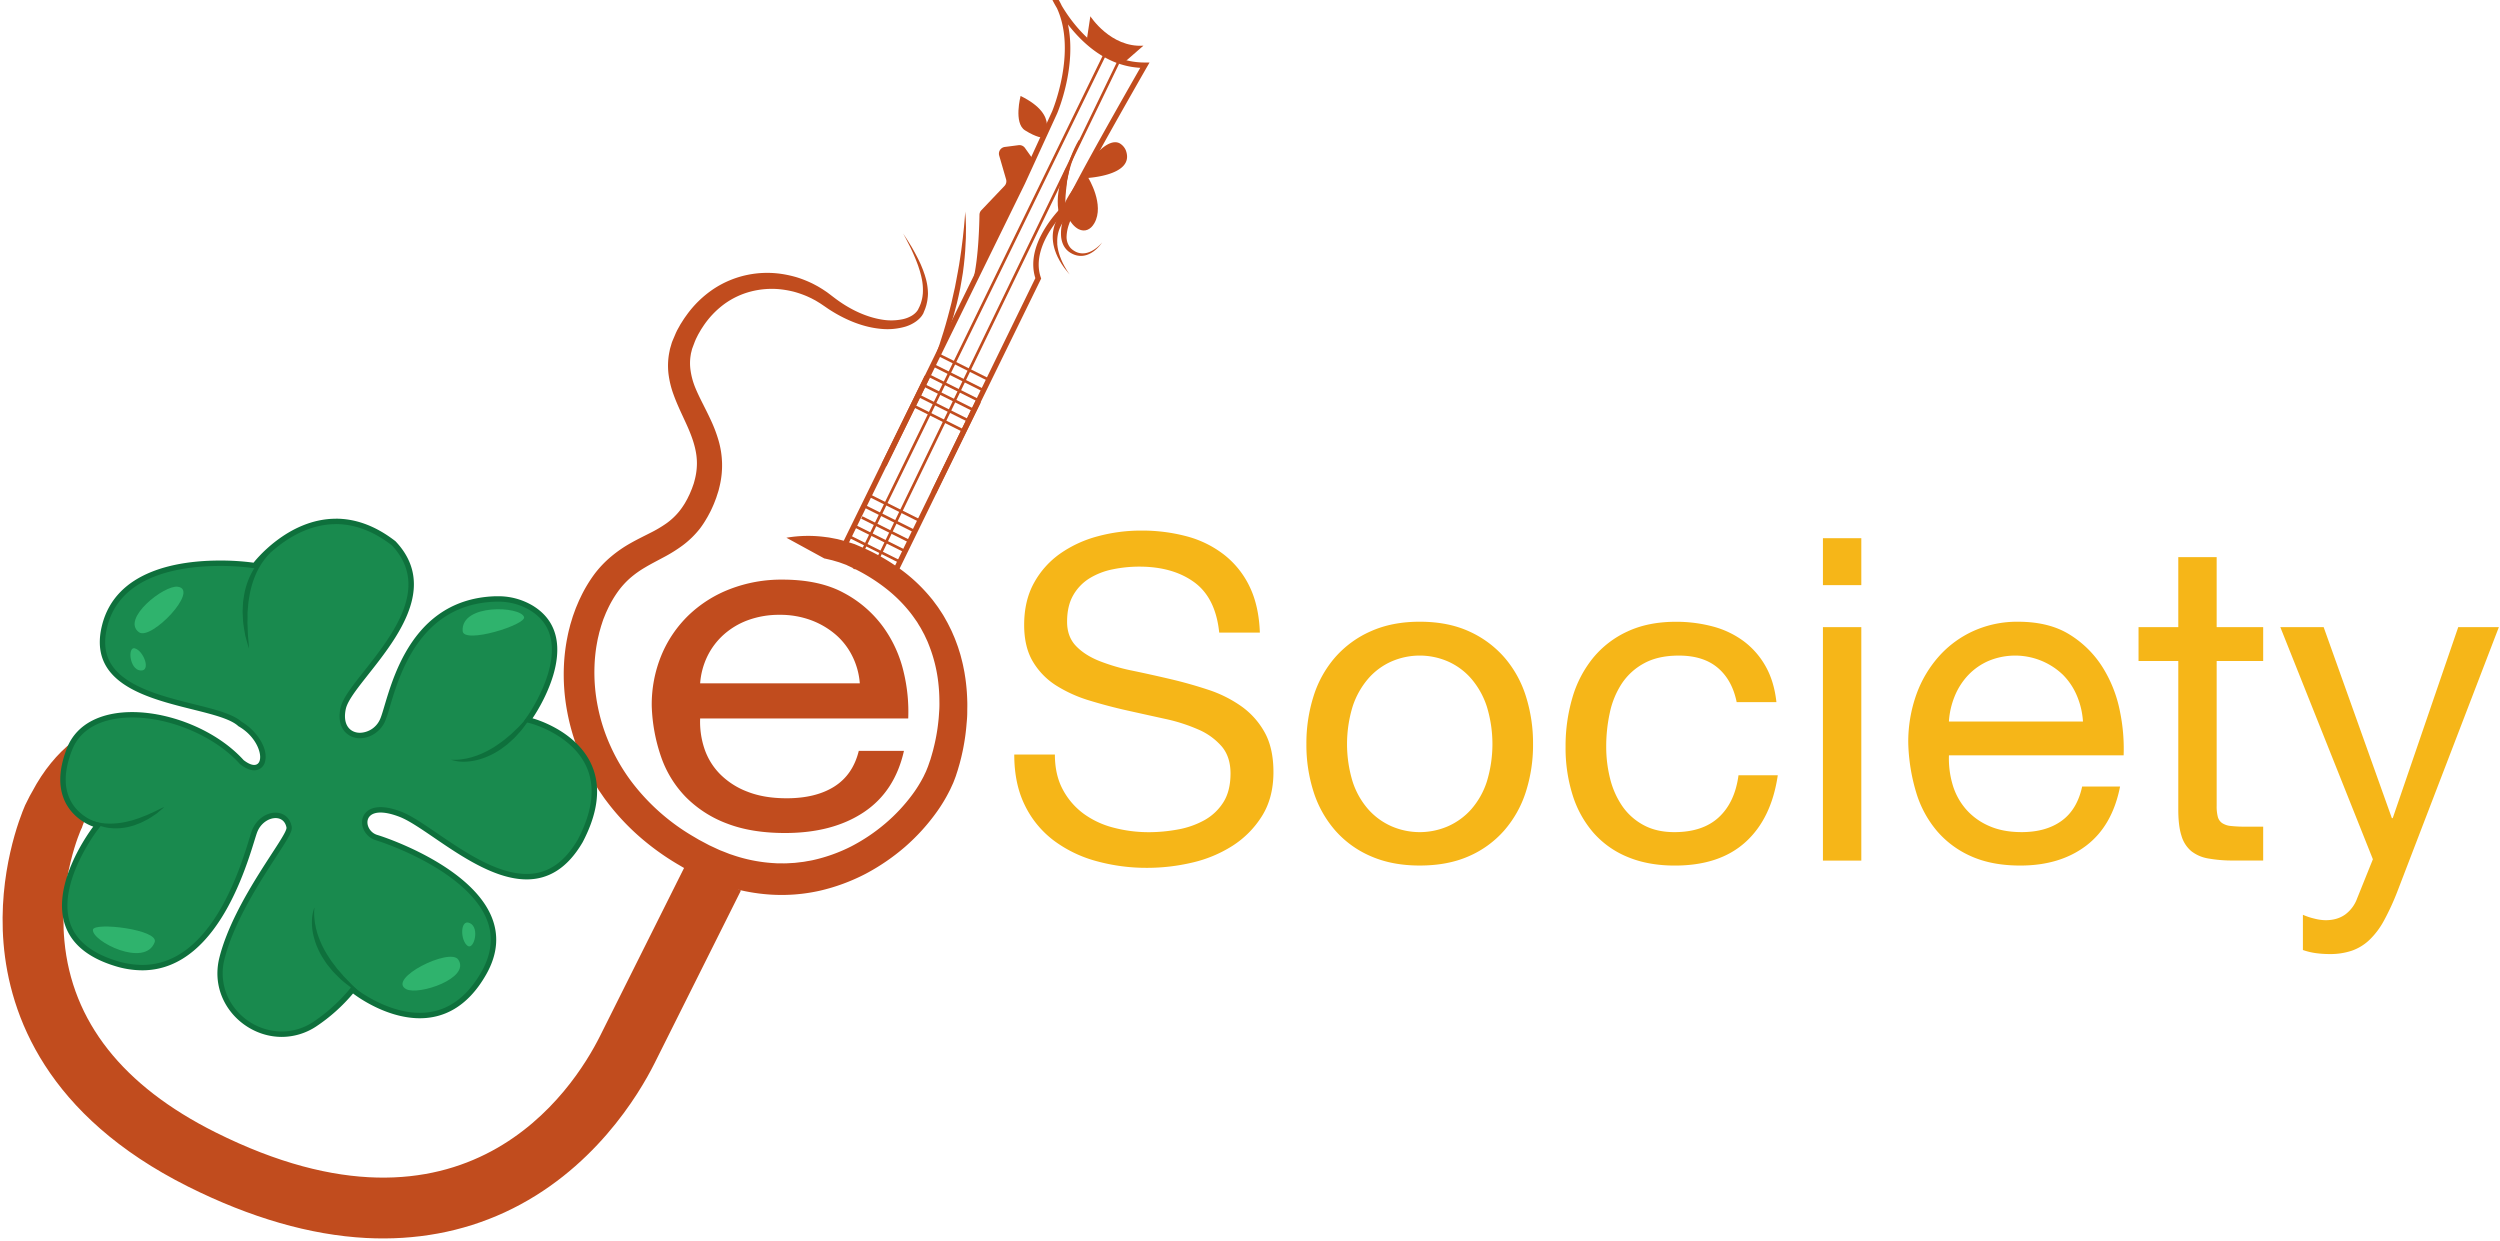 <svg width="1846.05" height="916.23" xmlns="http://www.w3.org/2000/svg" data-name="Layer 2">

 <title>esociety-logo-v02</title>
 <g>
  <title>Layer 1</title>
  <path id="svg_1" fill="#c14c1e" d="m506.83,637.5l-63.74,127.5c-20,40 -99.6,163.33 -284,71.12c-68.46,-34.24 -106,-81.83 -111.54,-141.44c-4.22,-45.63 12.28,-82.24 12.45,-82.52l0.5,-1l0.43,-1.32c0.18,-0.51 18.09,-51.3 62.19,-62l-4.78,-19.73l-0.25,0.13s-59.59,-9.58 -94.48,56.64c-0.58,1.07 -1.13,2 -1.66,2.93l0,0l-3.4,6.8c-3.68,8.48 -20.21,50 -15.93,101.94c4.36,53 31.57,127.3 136.41,179.73c46,23 90.18,35.75 131.35,37.89c36.49,1.9 70.88,-4.46 102.22,-18.9c65.27,-30.07 99.21,-87.1 110.78,-110.22l63.74,-127.45l-40.29,-20.1z" class="cls-1"/>
  <path id="svg_2" fill="#c14c1e" d="m720.7,295.33l-62.93,128.79l-33.66,-17.84l62.27,-127.07l-3.56,-1.84l-63.06,128.63l40.75,21.59l63.74,-130.45l-3.55,-1.81z" class="cls-1"/>
  <path id="svg_3" fill="#c14c1e" d="m809.14,118.67c3.4,-4.47 11.57,-12.54 16.25,-10.2a8,8 0 0 1 3.19,3.66c1.07,2.89 0.93,5.29 -0.43,7.32c-3.81,5.69 -15.86,8.08 -23.85,8.9l4.84,-9.68z" class="cls-1"/>
  <path id="svg_4" fill="#c14c1e" d="m824,111.15a4.9,4.9 0 0 1 1.79,2.19c1,2.74 0.17,3.92 -0.17,4.44c-2.24,3.34 -9.13,5.61 -16.14,6.84l2.18,-4.36c4.18,-5.44 10.42,-10.07 12.34,-9.11m2.69,-5.37c-8.56,-4.28 -20.15,11.3 -20.15,11.3l-7.3,14.61s39.65,-0.94 32.05,-20.77a10.88,10.88 0 0 0 -4.6,-5.14z" class="cls-1"/>
  <path id="svg_5" fill="#c14c1e" d="m800.8,132.45s11.63,18.68 4.7,30.86s-18.35,-7.78 -16,-13s11.3,-17.86 11.3,-17.86z" class="cls-1"/>
  <path id="svg_6" fill="#c14c1e" d="m796.47,169.23c-6.42,-3.21 -12.07,-14.9 -9.74,-20.17c2.41,-5.49 11.26,-17.83 11.64,-18.35l2.61,-3.65l2.37,3.81c0.51,0.82 12.48,20.34 4.75,33.93c-2.84,5 -7.19,6.65 -11.63,4.43zm4,-31.07c-3,4.36 -6.94,10.35 -8.25,13.32c-0.72,2 2.85,10.34 6.93,12.39c0.8,0.4 2,1 3.74,-2c3.92,-6.93 0.61,-17.31 -2.42,-23.71z" class="cls-1"/>
  <path id="svg_7" fill="#c14c1e" d="m792.81,158l-0.29,0.49c-0.19,0.33 -0.46,0.85 -0.79,1.51a45.8,45.8 0 0 0 -2.4,5.71a29.63,29.63 0 0 0 -1.71,8.4a12.43,12.43 0 0 0 2.65,8.71c0.26,0.3 0.55,0.57 0.82,0.86l0.93,0.78l1.07,0.73l1,0.58a11.82,11.82 0 0 0 4.58,1.3a12.49,12.49 0 0 0 4.54,-0.55a17.42,17.42 0 0 0 3.86,-1.71a26.19,26.19 0 0 0 5.11,-4a22.56,22.56 0 0 0 1.68,-1.82a22.27,22.27 0 0 1 -1.49,2a26.64,26.64 0 0 1 -4.78,4.58a18.46,18.46 0 0 1 -3.91,2.24a13.72,13.72 0 0 1 -10.58,0.17c-0.45,-0.18 -0.91,-0.4 -1.37,-0.6l-1.23,-0.68l-1.25,-0.83c-0.38,-0.32 -0.79,-0.63 -1.16,-1a14,14 0 0 1 -3.36,-5.05a19,19 0 0 1 -1.23,-5.66a34,34 0 0 1 0.93,-9.86a52.36,52.36 0 0 1 2,-6.62c0.29,-0.78 0.54,-1.4 0.73,-1.82l0.29,-0.67l5.36,2.81z" class="cls-1"/>
  <path id="svg_8" fill="#c14c1e" d="m790.6,158.29l-0.1,0.07l-0.26,0.18c-0.25,0.18 -0.64,0.47 -1.12,0.89a25.2,25.2 0 0 0 -5.58,7a24.93,24.93 0 0 0 -1.61,3.73a25.21,25.21 0 0 0 -1,4.28a26.1,26.1 0 0 0 -0.23,4.61l0,1.17c0,0.39 0.08,0.78 0.12,1.17a22.2,22.2 0 0 0 0.36,2.31c0.12,0.78 0.32,1.53 0.51,2.27s0.41,1.48 0.64,2.2l0.35,1.06c0.13,0.35 0.26,0.69 0.4,1c0.27,0.67 0.49,1.36 0.8,2l0.84,1.85c0.28,0.59 0.6,1.15 0.88,1.69c0.55,1.09 1.13,2 1.64,2.91s1,1.6 1.37,2.19l1.24,1.88l-1.4,-1.75c-0.47,-0.54 -1,-1.22 -1.62,-2s-1.31,-1.7 -2,-2.74c-0.34,-0.51 -0.72,-1 -1.08,-1.61l-1.07,-1.78c-0.39,-0.6 -0.7,-1.27 -1.06,-1.94c-0.18,-0.33 -0.35,-0.67 -0.53,-1s-0.32,-0.71 -0.49,-1.06c-0.32,-0.72 -0.66,-1.45 -0.93,-2.22s-0.59,-1.53 -0.82,-2.34a25.05,25.05 0 0 1 -0.66,-2.44c-0.1,-0.42 -0.2,-0.84 -0.29,-1.26l-0.2,-1.27a29.87,29.87 0 0 1 -0.33,-5.17a28.13,28.13 0 0 1 2,-9.65a30.79,30.79 0 0 1 1.89,-3.9a29.9,29.9 0 0 1 3.86,-5.27c0.54,-0.59 1,-1 1.34,-1.35c0.17,-0.15 0.31,-0.28 0.43,-0.37l0.14,-0.12l3.57,4.78z" class="cls-1"/>
  <path id="svg_9" fill="#c14c1e" d="m776.93,82.2l-23.74,51.8l-102.19,208.45l3.56,1.83l102.25,-208.62l23.78,-51.84c0.68,-1.61 14.6,-34.87 8,-65.78c7,9 16.92,19.24 29.81,25.69a59.34,59.34 0 0 0 23.6,6.35c-9,15.68 -49.71,87.08 -54.22,99c-3.83,3.49 -31.54,30 -23.26,56.3l-76.74,157.36c1.16,0.68 2.22,1 3.37,1.69l77.3,-158l0.37,-0.74l-0.27,-0.79c-8.7,-25.39 21.94,-52.88 22.25,-53.15l0.4,-0.36l0.17,-0.51c3.63,-10.88 55.23,-100.82 55.75,-101.72l1.73,-3l-3.48,0a55,55 0 0 1 -25.21,-6c-18.29,-9.16 -30.51,-26.43 -36.16,-35.98a57.88,57.88 0 0 0 -3.52,-6.44l-3.48,1.92c0,0.1 1.21,2.57 3.47,6.39c14.82,32.22 -3.38,75.77 -3.54,76.15z" class="cls-1"/>
  <path id="svg_10" fill="#c14c1e" d="m644.49,422.83l182,-376l-1.8,-0.86l-181.95,375.88c0.59,0.32 1.17,0.66 1.75,0.98z" class="cls-1"/>
  <path id="svg_11" fill="#c14c1e" d="m631.44,420.5l184.92,-379.14l-1.8,-0.86l-184.88,379.05l1.76,0.95z" class="cls-1"/>
  <path id="svg_12" fill="#c14c1e" d="m712.7,156.22s0,0.49 0.13,1.4s0.2,2.26 0.29,4s0.17,3.79 0.18,6.18s0,5.09 -0.08,8s-0.26,6.13 -0.5,9.5s-0.58,6.91 -1,10.56s-0.91,7.44 -1.66,11.24c-0.34,1.91 -0.69,3.83 -1,5.75l-1.23,5.76c-0.45,1.92 -0.83,3.85 -1.34,5.74s-1,3.78 -1.51,5.65c-0.91,3.76 -2.21,7.35 -3.31,10.87s-2.43,6.83 -3.63,10c-0.61,1.57 -1.18,3.11 -1.78,4.58l-1.9,4.19c-1.23,2.68 -2.32,5.14 -3.41,7.27s-2.12,3.94 -3,5.45c-1.65,3 -2.63,4.69 -2.63,4.69s0.67,-1.85 1.91,-5c0.63,-1.6 1.37,-3.53 2.27,-5.73c0.46,-1.09 0.82,-2.31 1.27,-3.56s0.92,-2.57 1.41,-4l1.53,-4.28c0.47,-1.5 1,-3 1.47,-4.64c1,-3.18 2.13,-6.51 3.07,-10s2.06,-7.1 2.95,-10.82q0.71,-2.77 1.42,-5.58c0.49,-1.87 0.83,-3.78 1.26,-5.67s0.85,-3.79 1.28,-5.67l1.08,-5.67c0.76,-3.74 1.36,-7.45 2,-11c0.33,-1.79 0.52,-3.57 0.81,-5.3s0.55,-3.43 0.75,-5.08c0.4,-3.32 0.88,-6.45 1.18,-9.35c0.68,-5.8 1.1,-10.66 1.38,-14.06c0.13,-1.71 0.23,-3.05 0.3,-4l0.04,-1.42z" class="cls-1"/>
  <path id="svg_13" fill="#c14c1e" d="m724.65,155.24a5,5 0 0 0 -1.39,3.38c-0.13,8.57 -1,43.07 -7.31,55.88c-7.19,14.67 -0.36,0.75 -0.36,0.75l46.81,-93.6a5,5 0 0 0 -0.4,-5.15l-5.14,-7.23a5,5 0 0 0 -4.73,-2.07l-10.13,1.31a5,5 0 0 0 -4.17,6.38l5.09,17.55a5,5 0 0 1 -1.19,4.85l-17.08,17.95z" class="cls-1"/>
  <path id="svg_14" fill="#c14c1e" d="m753.63,70.85s-5.26,20 3.24,25.38s13.29,5.52 13.29,5.52s13.32,-16.25 -16.53,-30.9z" class="cls-1"/>
  <path id="svg_15" fill="#c14c1e" d="m802.72,28l2.42,-16s14.91,23.29 39.17,21.73l-14.21,12.4l-14.05,-5.91l-11,-7.71l-2.33,-4.51z" class="cls-1"/>
  <path id="svg_16" fill="#c14c1e" d="m786.59,158.6c-5.52,-13.27 0.85,-39.69 10,-55.1l1.72,1c-8.91,15 -15,41 -9.89,53.31l-1.83,0.79z" class="cls-1"/>
  <path id="svg_17" fill="#c14c1e" d="m786.94,124.49s-10.16,19 -3.81,37.49l4.85,-5.26l-1.61,-5.12l0.39,-7.34l1.24,-10.79l2.5,-12.51l-3.56,3.53z" class="cls-1"/>
  <line id="svg_18" stroke-width="2px" stroke-miterlimit="10" stroke="#c14c1e" fill="none" y2="280.43" x2="730.04" y1="261.86" x1="692.9" class="cls-2"/>
  <line id="svg_19" stroke-width="2px" stroke-miterlimit="10" stroke="#c14c1e" fill="none" y2="288.18" x2="726.16" y1="269.61" x1="689.03" class="cls-2"/>
  <line id="svg_20" stroke-width="2px" stroke-miterlimit="10" stroke="#c14c1e" fill="none" y2="277.74" x2="686.68" y1="295.63" x1="722.44" class="cls-2"/>
  <line id="svg_21" stroke-width="2px" stroke-miterlimit="10" stroke="#c14c1e" fill="none" y2="302.35" x2="717.98" y1="283.78" x1="680.85" class="cls-2"/>
  <line id="svg_22" stroke-width="2px" stroke-miterlimit="10" stroke="#c14c1e" fill="none" y2="310.1" x2="714.11" y1="291.53" x1="676.97" class="cls-2"/>
  <line id="svg_23" stroke-width="2px" stroke-miterlimit="10" stroke="#c14c1e" fill="none" y2="299.66" x2="674.62" y1="317.55" x1="710.38" class="cls-2"/>
  <line id="svg_24" stroke-width="2px" stroke-miterlimit="10" stroke="#c14c1e" fill="none" y2="384.79" x2="679.72" y1="366.21" x1="642.58" class="cls-2"/>
  <line id="svg_25" stroke-width="2px" stroke-miterlimit="10" stroke="#c14c1e" fill="none" y2="392.54" x2="675.84" y1="373.97" x1="638.71" class="cls-2"/>
  <line id="svg_26" stroke-width="2px" stroke-miterlimit="10" stroke="#c14c1e" fill="none" y2="382.1" x2="636.36" y1="399.98" x1="672.12" class="cls-2"/>
  <line id="svg_27" stroke-width="2px" stroke-miterlimit="10" stroke="#c14c1e" fill="none" y2="406.71" x2="667.67" y1="388.14" x1="630.53" class="cls-2"/>
  <line id="svg_28" stroke-width="2px" stroke-miterlimit="10" stroke="#c14c1e" fill="none" y2="414.46" x2="663.79" y1="395.89" x1="626.65" class="cls-2"/>
  <line id="svg_29" stroke-width="2px" stroke-miterlimit="10" stroke="#c14c1e" fill="none" y2="404.02" x2="624.3" y1="421.91" x1="660.07" class="cls-2"/>
  <path id="svg_30" fill="#c14c1e" d="m580.7,397.07a95.6,95.6 0 0 1 28.79,-0.51l1.83,0.23l0.91,0.12l0.91,0.17l3.63,0.7c0.61,0.12 1.22,0.22 1.83,0.36l1.87,0.48l3.74,1c0.31,0.08 0.65,0.16 0.92,0.25l0.82,0.27l1.64,0.53l1.65,0.53l0.82,0.27l0.42,0.14a7.4,7.4 0 0 1 0.91,0.32l6.73,2.89a150.87,150.87 0 0 1 26.13,15a121.47,121.47 0 0 1 23,21.48l1.29,1.54l1.2,1.61c0.8,1.09 1.61,2.17 2.41,3.25s1.51,2.24 2.26,3.36s1.51,2.26 2.21,3.43s1.35,2.36 2,3.54l1,1.78l0.93,1.82l1.83,3.68c0.6,1.23 1.11,2.5 1.66,3.76c1.14,2.5 2.05,5.1 3,7.68c0.5,1.29 0.86,2.62 1.28,3.93s0.86,2.64 1.19,4c0.68,2.68 1.42,5.36 1.92,8.08c0.26,1.36 0.58,2.71 0.8,4.08s0.42,2.74 0.64,4.11a142,142 0 0 1 1.37,16.63c0.13,2.78 0,5.57 0,8.37s-0.21,5.58 -0.49,8.37a153,153 0 0 1 -2.2,16.68c-0.49,2.78 -1.12,5.54 -1.76,8.3l-1.06,4.13c-0.38,1.4 -0.82,2.83 -1.23,4.25l-0.31,1.06l-0.31,0.95l-0.62,1.9l-0.31,1l-0.22,0.65l-0.2,0.53l-0.81,2.15l-0.83,2.14l-0.89,1.94c-0.63,1.37 -1.22,2.77 -1.93,4.08a114.35,114.35 0 0 1 -9.16,15.2a149.28,149.28 0 0 1 -23.55,26a156.31,156.31 0 0 1 -29.25,20a143,143 0 0 1 -33.8,12.46a128.41,128.41 0 0 1 -36.34,2.85a137.83,137.83 0 0 1 -35.72,-7.11l-2.17,-0.7c-0.72,-0.25 -1.45,-0.56 -2.18,-0.84l-4.37,-1.71l-2.19,-0.87l-0.54,-0.22l-0.48,-0.22l-0.95,-0.44l-3.81,-1.75l-1.9,-0.88l-1,-0.44l-0.8,-0.4l-0.49,-0.26l-3.93,-2.07l-3.92,-2.08l-3.83,-2.26a188,188 0 0 1 -28.91,-20.91a172.42,172.42 0 0 1 -24.28,-26.36c-0.93,-1.17 -1.77,-2.41 -2.61,-3.64l-2.55,-3.7c-0.84,-1.24 -1.6,-2.54 -2.4,-3.8s-1.59,-2.53 -2.34,-3.83a166.43,166.43 0 0 1 -8.08,-16a155.4,155.4 0 0 1 -10.57,-34a148.27,148.27 0 0 1 -2.5,-35.35a140.64,140.64 0 0 1 2,-17.6c0.58,-2.9 1.09,-5.8 1.87,-8.66l0.54,-2.15c0.17,-0.72 0.36,-1.43 0.59,-2.14l1.29,-4.24c0.2,-0.7 0.47,-1.44 0.73,-2.17l0.79,-2.19l0.8,-2.18c0.14,-0.38 0.27,-0.68 0.4,-1l0.39,-0.93l1.69,-4l1.92,-4a104.22,104.22 0 0 1 9.3,-15.31a78.34,78.34 0 0 1 12.48,-13.18a94.2,94.2 0 0 1 14.61,-10.05c5,-2.82 9.81,-5.13 14.25,-7.41a91.56,91.56 0 0 0 12,-7.08a48.66,48.66 0 0 0 9.27,-8.65a50.13,50.13 0 0 0 3.71,-5.19c0.62,-0.87 1.11,-1.86 1.65,-2.8c0.26,-0.48 0.56,-1 0.79,-1.42l0.68,-1.4c0.46,-0.95 0.92,-1.77 1.41,-3c0.45,-1.07 0.9,-2.14 1.34,-3.21l1.08,-3.06l0.27,-0.77l0.21,-0.76l0.41,-1.54a48.67,48.67 0 0 0 1.7,-12.29c0.06,-8.2 -2.31,-16.37 -5.81,-24.71s-8.06,-16.83 -11.51,-26.47a68.92,68.92 0 0 1 -3.69,-15.31a51.39,51.39 0 0 1 0.69,-16.05l0.39,-1.94c0.15,-0.65 0.35,-1.27 0.53,-1.9l0.55,-1.88l0.27,-0.94l0.36,-1l2.74,-6.46l0.18,-0.37l0.36,-0.75l0.17,-0.37c0.32,-0.65 0.22,-0.41 0.35,-0.66l0.87,-1.57c0.6,-1 1.13,-2.11 1.79,-3.12l1.91,-3c0.65,-1 1.37,-2 2.05,-2.94a77.59,77.59 0 0 1 20.18,-19.62a71.63,71.63 0 0 1 24.81,-10.31a72.36,72.36 0 0 1 25.44,-0.71a83.48,83.48 0 0 1 11.88,2.71a86.39,86.39 0 0 1 10.93,4.43c0.86,0.44 1.71,0.9 2.56,1.35l1.26,0.68l1.23,0.73c0.82,0.5 1.63,1 2.44,1.49l2.41,1.62c0.84,0.54 1.48,1.06 2.19,1.59s1.44,1.08 2.15,1.63c1.32,1 2.61,2 4,3c10.57,7.64 22,12.73 32.94,14.48a41.18,41.18 0 0 0 15.63,-0.35a22.47,22.47 0 0 0 6.52,-2.6a16,16 0 0 0 2.59,-2c0.33,-0.38 0.77,-0.77 1,-1.11c0.14,-0.19 0.28,-0.33 0.43,-0.54l0.49,-0.79l0.12,-0.19c0.09,-0.17 0,0 0,-0.09l0.19,-0.37l0.38,-0.76a14.62,14.62 0 0 0 0.69,-1.51l0.61,-1.53c0.19,-0.51 0.31,-1 0.47,-1.55a24.38,24.38 0 0 0 0.72,-3.1a12,12 0 0 0 0.21,-1.58l0.13,-1a41.22,41.22 0 0 0 -1,-12.16c-0.16,-0.92 -0.42,-1.79 -0.65,-2.66s-0.43,-1.73 -0.71,-2.54c-0.55,-1.65 -1,-3.25 -1.6,-4.73c-1.08,-3 -2.25,-5.66 -3.31,-8.05s-2.07,-4.46 -3,-6.23s-1.64,-3.29 -2.29,-4.48l-1.93,-3.62l2.24,3.44c0.75,1.13 1.63,2.56 2.67,4.27c0.52,0.86 1.11,1.77 1.68,2.78l1.82,3.24c1.25,2.32 2.63,4.92 4,7.88c0.72,1.46 1.32,3.06 2,4.71c0.36,0.81 0.61,1.69 0.93,2.57s0.65,1.77 0.89,2.71a43.9,43.9 0 0 1 2.07,13l-0.06,1.21a16.21,16.21 0 0 1 -0.17,1.73a28.61,28.61 0 0 1 -0.57,3.6c-0.15,0.6 -0.25,1.22 -0.43,1.82l-0.57,1.82a17.09,17.09 0 0 1 -0.69,1.8l-0.37,0.9l-0.18,0.45s-0.18,0.36 -0.16,0.32l-0.03,0.29l-0.43,0.81c-0.18,0.3 -0.42,0.65 -0.63,1l-0.33,0.49l-0.35,0.43l-0.7,0.84a20.89,20.89 0 0 1 -3.28,2.88a27.2,27.2 0 0 1 -7.88,3.79a47.44,47.44 0 0 1 -18,1.58c-12.47,-1.14 -25.25,-6.13 -37.2,-13.73c-1.51,-0.93 -3,-2 -4.46,-3c-1.25,-0.82 -2.89,-2 -4.22,-2.77l-2,-1.22c-0.69,-0.41 -1.45,-0.78 -2.18,-1.17l-1.1,-0.59c-0.38,-0.19 -0.76,-0.36 -1.14,-0.53c-0.75,-0.36 -1.52,-0.71 -2.28,-1.06a75.6,75.6 0 0 0 -9.64,-3.34a72.51,72.51 0 0 0 -10.25,-1.82a61.94,61.94 0 0 0 -21.24,1.61a58.19,58.19 0 0 0 -19.91,9.36a64.92,64.92 0 0 0 -15.77,16.72c-0.53,0.84 -1.1,1.64 -1.6,2.5l-1.5,2.6c-0.51,0.86 -0.92,1.79 -1.39,2.68l-0.69,1.36s-0.23,0.48 0,0.08l-0.17,0.38l-0.56,1.3l-1.88,5l0,0l-0.22,0.62l-0.16,0.69l-0.34,1.37c-0.1,0.46 -0.25,0.91 -0.33,1.37l-0.21,1.38a36.55,36.55 0 0 0 0,11.15a53,53 0 0 0 3.04,11.5c3.08,7.87 7.79,16 12,25.2a102.5,102.5 0 0 1 5.6,14.85a65.92,65.92 0 0 1 0.75,33.84l-0.51,2.09l-0.26,1.05l-0.32,1c-0.44,1.35 -0.87,2.71 -1.31,4.06c0,0.13 -0.28,0.78 -0.26,0.71l-0.17,0.44l-0.33,0.88l-0.68,1.76c-0.39,1.09 -1.06,2.52 -1.66,3.87l-0.92,2c-0.32,0.66 -0.66,1.28 -1,1.92c-0.69,1.27 -1.31,2.56 -2.1,3.8a69.79,69.79 0 0 1 -4.83,7.37a67.52,67.52 0 0 1 -12.82,12.57a110.08,110.08 0 0 1 -14.45,9c-4.75,2.57 -9.26,4.85 -13.35,7.31a72.8,72.8 0 0 0 -11.2,8a60.8,60.8 0 0 0 -9,10a82.62,82.62 0 0 0 -7.18,12.2l-1.53,3.29l-1.4,3.46l-0.38,0.93c-0.12,0.32 -0.26,0.63 -0.33,0.89l-0.55,1.62l-0.51,1.63c-0.19,0.54 -0.38,1.06 -0.54,1.67l-1,3.51c-0.18,0.58 -0.33,1.18 -0.46,1.77l-0.41,1.79c-0.62,2.37 -1,4.82 -1.45,7.24a119.57,119.57 0 0 0 -1.44,14.8a128.18,128.18 0 0 0 2.43,30a132.71,132.71 0 0 0 9.31,29a138.13,138.13 0 0 0 15.57,26.42a155.93,155.93 0 0 0 46.39,40.89l3.38,2l3.48,1.85l3.48,1.85l0.43,0.23c0.43,0.21 -0.09,0 0.14,0.08l0.95,0.44l1.9,0.88l3.79,1.77l1,0.45l0.47,0.21l0.43,0.17l1.72,0.66l3.42,1.35c0.57,0.22 1.12,0.47 1.72,0.67l1.82,0.59a114.26,114.26 0 0 0 29.64,6c1.25,0.07 2.51,0.17 3.76,0.23l3.76,0c2.5,0.07 5,-0.15 7.5,-0.29c0.62,0 1.25,-0.07 1.87,-0.12l1.86,-0.23l3.73,-0.44c1.24,-0.14 2.46,-0.43 3.7,-0.63s2.47,-0.41 3.69,-0.69a119.7,119.7 0 0 0 28.21,-10.12a133.39,133.39 0 0 0 25,-16.77a127.87,127.87 0 0 0 20.34,-21.77a94.63,94.63 0 0 0 7.67,-12.26c0.59,-1 1,-2.1 1.55,-3.15l0.74,-1.58l0.63,-1.59l0.64,-1.58l0.16,-0.4c-0.06,0.19 0.08,-0.22 0.1,-0.3l0.33,-0.94l0.65,-1.89l0.32,-0.94l0.32,-0.83l1,-3.4l1,-3.56c0.58,-2.39 1.2,-4.77 1.68,-7.19a135.59,135.59 0 0 0 2.26,-14.5c0.3,-2.43 0.4,-4.85 0.58,-7.27s0.21,-4.83 0.15,-7.24a121,121 0 0 0 -0.87,-14.29a108.27,108.27 0 0 0 -6.77,-27c-0.43,-1.06 -0.82,-2.15 -1.29,-3.19l-1.45,-3.1l-0.72,-1.55l-0.81,-1.5c-0.53,-1 -1.07,-2 -1.61,-3s-1.18,-1.93 -1.76,-2.9s-1.14,-2 -1.81,-2.87l-1.94,-2.77l-1,-1.38l-1,-1.32a106.65,106.65 0 0 0 -19,-18.86a133.5,133.5 0 0 0 -22.64,-14.11l-6,-2.82c0.87,0.33 0,0 0.09,0l-0.41,-0.14l-0.81,-0.3l-1.63,-0.59l-1.62,-0.59l-0.81,-0.29c-0.27,-0.1 -0.49,-0.15 -0.74,-0.23l-2.88,-0.84l-1.44,-0.43c-0.49,-0.13 -1,-0.24 -1.51,-0.36l-3,-0.71l-0.76,-0.18l-0.76,-0.13" class="cls-1"/>
  <path id="svg_31" fill="#198a4e" d="m208,763.68a46.36,46.36 0 0 1 -36.24,-18a43.69,43.69 0 0 1 -7.84,-38.33c7,-27.64 25.87,-56.65 38.34,-75.84c8.94,-13.77 11.86,-18.45 11.09,-21.16a9.73,9.73 0 0 0 -9.9,-8.27c-6.33,0 -12.64,4.7 -15.36,11.45c-0.5,1.25 -1.19,3.48 -2.14,6.56c-7.19,23.34 -29.07,94.38 -81,94.39l0,0a67.47,67.47 0 0 1 -20.15,-3.29c-19,-6 -30.86,-16 -35.15,-29.68c-9.49,-30.31 20.49,-69.51 20.79,-69.88l1.76,-2.28l-2.74,-0.86c-0.13,0 -13.41,-4.36 -19.65,-17.5c-4.88,-10.27 -4.31,-23.15 1.69,-38.29c8.76,-21.7 32.65,-25 46.11,-25c29,0 62.26,14.32 80.83,34.82l0.12,0.13l0.14,0.11c3.4,2.63 6.44,4 9,4a6.11,6.11 0 0 0 6.07,-4.93c1.71,-6.53 -3.09,-19.61 -16.54,-27.29c-6.14,-5.61 -19.31,-8.9 -34.54,-12.7c-33.6,-8.39 -75.43,-18.84 -65.47,-59.44s57.64,-46.57 85.19,-46.57a179.72,179.72 0 0 1 24.52,1.57l1.17,0.18l0.73,-0.94c0.24,-0.32 24.62,-31.68 59.2,-31.68c14.44,0 28.79,5.44 42.66,16.16c30.14,31.84 1.05,68.69 -20.19,95.6c-8.8,11.14 -15.75,19.94 -17.11,26.53c-1.68,8.14 0.41,12.86 2.46,15.38a12.56,12.56 0 0 0 10,4.49c6.79,0 13.42,-4.36 16.5,-10.85a89.54,89.54 0 0 0 3.56,-10.65c7.48,-25.17 23,-77.54 80.05,-79.32l1.7,0a47.31,47.31 0 0 1 24.82,6.7c8.85,5.43 14.32,13 16.26,22.38c5.3,25.72 -16.9,57.58 -17.12,57.9l-1.62,2.31l2.79,0.74c0.31,0.08 31.37,8.48 42.32,33.33c6.8,15.43 4.57,34.05 -6.62,55.33c-10.34,17.7 -23.29,26.35 -39.55,26.35c-22.63,0 -47.34,-16.87 -67.19,-30.42c-10.23,-7 -19.06,-13 -26,-15.66c-5.75,-2.18 -10.68,-3.26 -14.75,-3.26c-9.68,0 -11.31,6 -11.58,7.9c-0.77,5.3 3.09,11 8.61,12.59c0.68,0.2 67.81,21.12 83.29,59.71c5.21,13 3.83,26.63 -4.12,40.55c-11.81,20.66 -27.69,31.15 -47.2,31.15l0,0c-25.18,0 -47.83,-17.73 -48.06,-17.91l-1.56,-1.24l-1.24,1.56a127.65,127.65 0 0 1 -26.82,24a44.64,44.64 0 0 1 -24.36,7.4l0.04,-0.03z" class="cls-3"/>
  <path id="svg_32" fill="#0e703c" d="m248,387c13.94,0 27.84,5.27 41.31,15.65c12.62,13.39 15.48,28.8 8.76,47.11c-6.05,16.47 -18.87,32.71 -29.17,45.76c-9,11.35 -16,20.31 -17.5,27.36c-1.84,8.91 0.55,14.19 2.87,17a14.55,14.55 0 0 0 11.55,5.23c7.55,0 14.91,-4.82 18.31,-12a87.87,87.87 0 0 0 3.66,-10.93c7.35,-24.72 22.63,-76.16 78.2,-77.89l1.63,0a45.42,45.42 0 0 1 23.78,6.37c8.47,5.2 13.49,12.09 15.34,21.07c5.13,24.83 -16.58,56 -16.8,56.35l-3.31,4.71l5.56,1.47c0.31,0.08 30.47,8.28 41,32.23c6.52,14.82 4.32,32.82 -6.53,53.49c-10,17.06 -22.36,25.36 -37.82,25.36c-22,0 -46.44,-16.67 -66.06,-30.07c-10.33,-7 -19.26,-13.14 -26.4,-15.88c-5.87,-2.27 -11.06,-3.39 -15.38,-3.39c-9,0 -12.88,5 -13.56,9.61c-0.91,6.24 3.59,12.88 10,14.79a219.79,219.79 0 0 1 39,17.09c22.3,12.55 37.18,26.89 43,41.46c5,12.39 3.62,25.45 -4,38.8c-11.44,20 -26.7,30.15 -45.44,30.15c-24.46,0 -46.6,-17.3 -46.82,-17.47l-3.12,-2.43l-2.49,3.11a125.29,125.29 0 0 1 -26.34,23.55a42.1,42.1 0 0 1 -23.23,7.02a44.34,44.34 0 0 1 -34.66,-17.21a41.67,41.67 0 0 1 -7.48,-36.6c7,-27.33 25.68,-56.17 38.07,-75.25c9.65,-14.84 12.35,-19.23 11.36,-22.74c-1.26,-6 -5.78,-9.78 -11.84,-9.79c-7.12,0 -14.2,5.23 -17.21,12.71c-0.54,1.33 -1.24,3.59 -2.2,6.72c-7.09,23 -28.64,93 -79,93a65.4,65.4 0 0 1 -19.55,-3.2c-18.49,-5.8 -29.83,-15.32 -33.92,-28.32c-9.19,-29.29 20.16,-67.71 20.45,-68.1l3.53,-4.55l-5.5,-1.72c-0.12,0 -12.51,-4 -18.41,-16.4c-4.66,-9.76 -4.08,-22.12 1.71,-36.72c8.32,-20.63 31.3,-23.71 44.26,-23.71c28.5,0 61.13,14 79.35,34.16l0.24,0.26l0.28,0.22c3.76,2.91 7.2,4.38 10.23,4.38a8.11,8.11 0 0 0 8,-6.43c2.65,-10.12 -6.74,-23.27 -17.29,-29.41c-6.58,-5.87 -19.89,-9.19 -35.24,-13c-16.69,-4.17 -35.61,-8.9 -48.85,-17.61c-14.59,-9.61 -19.41,-22.13 -15.17,-39.42c4.16,-16.95 15.54,-29.33 33.83,-36.79c16.69,-6.82 36.09,-8.25 49.42,-8.25a177.53,177.53 0 0 1 24.22,1.55l2.35,0.36l1.44,-1.89c0.23,-0.31 23.95,-30.89 57.61,-30.89m0,-4c-36,0 -60.79,32.46 -60.79,32.46a181.13,181.13 0 0 0 -24.83,-1.59c-29.79,0 -77,6.76 -87.13,48.09c-15.07,61.41 82.28,56.8 100.76,74.25c16.72,9.42 20,28.59 11.66,28.59c-2,0 -4.57,-1.06 -7.79,-3.55c-19.67,-21.71 -53.58,-35.47 -82.31,-35.47c-21.77,0 -40.58,7.9 -48,26.21c-18.45,46.59 19.26,58.37 19.26,58.37s-61,78.7 15.34,102.71a68.86,68.86 0 0 0 20.8,3.39c60.18,0 80.78,-91.84 85,-102.21c2.62,-6.51 8.51,-10.2 13.5,-10.2c3.79,0 7.06,2.14 8,6.78c1.87,5.24 -38.37,52.55 -49.43,96c-8.11,31.89 17.48,58.8 46,58.8a46.31,46.31 0 0 0 25.34,-7.67a128.48,128.48 0 0 0 27.29,-24.4s23.1,18.3 49.3,18.3c16.78,0 34.85,-7.52 48.93,-32.19c36.08,-63.2 -69.31,-99.89 -80.34,-103.17c-8.77,-2.61 -11.41,-16.54 2.41,-16.54c3.54,0 8.15,0.91 14,3.16c20.07,7.69 59,46.21 93.89,46.21c15.15,0 29.54,-7.26 41.32,-27.41c37.87,-72 -37,-91.54 -37,-91.54s41,-58.15 0.28,-83.14a49.4,49.4 0 0 0 -25.87,-7l-1.76,0c-69.31,2.16 -79,77.7 -85.35,91.11a16.71,16.71 0 0 1 -14.69,9.71c-7,0 -13,-5.43 -10.5,-17.46c4.47,-21.62 80.66,-77.81 36.69,-124c-15.72,-12.21 -30.61,-16.64 -44.01,-16.64l0.03,0.04z" class="cls-4"/>
  <path id="svg_33" fill="#198a4e" d="m200.6,407.35s-28.63,17 -16.78,71.55" class="cls-3"/>
  <path id="svg_34" fill="#0e703c" d="m200.6,407.35a40.37,40.37 0 0 0 -6.33,7.21c-0.44,0.66 -0.93,1.28 -1.34,1.95l-1.21,2l-0.61,1l-0.53,1.06l-1.06,2.1a69.15,69.15 0 0 0 -5.43,18c-0.23,1.56 -0.54,3.11 -0.71,4.67l-0.39,4.73c-0.06,0.79 -0.18,1.57 -0.19,2.37l0,2.38c0,1.58 0,3.18 -0.09,4.77l0.38,9.61c0.3,3.2 0.61,6.41 0.75,9.69c-1,-3.09 -1.84,-6.25 -2.69,-9.42c-0.58,-3.2 -1.16,-6.44 -1.56,-9.7c-0.12,-1.64 -0.22,-3.28 -0.29,-4.93l-0.13,-2.47c0,-0.82 0,-1.65 0.06,-2.48l0.24,-5c0.16,-1.65 0.47,-3.29 0.7,-4.93a54.88,54.88 0 0 1 6.63,-18.75a42.7,42.7 0 0 1 6,-7.95a29,29 0 0 1 7.8,-5.91z" class="cls-4"/>
  <path id="svg_35" fill="#0e703c" d="m66.2,605.34a33,33 0 0 0 7,2.08c0.59,0.09 1.17,0.24 1.76,0.32l1.78,0.2c1.18,0.19 2.38,0.14 3.56,0.23a54.55,54.55 0 0 0 14,-1.59c1.15,-0.29 2.32,-0.53 3.46,-0.87l3.41,-1.1c0.56,-0.19 1.15,-0.33 1.7,-0.55l1.68,-0.67c1.11,-0.45 2.24,-0.88 3.37,-1.3l6.67,-3c2.19,-1.09 4.38,-2.21 6.7,-3.19c-1.81,1.71 -3.74,3.28 -5.68,4.88c-2.06,1.4 -4.14,2.82 -6.3,4.1c-1.12,0.58 -2.24,1.16 -3.37,1.72l-1.7,0.84c-0.57,0.27 -1.17,0.46 -1.76,0.7l-3.48,1.35c-1.21,0.38 -2.46,0.66 -3.69,1a41,41 0 0 1 -15.31,0.81a32.19,32.19 0 0 1 -7.39,-2a21.52,21.52 0 0 1 -6.41,-3.96z" class="cls-4"/>
  <path id="svg_36" fill="#0e703c" d="m333,561a40.23,40.23 0 0 0 9.58,-0.58c0.78,-0.15 1.56,-0.24 2.33,-0.41l2.3,-0.58l1.14,-0.28l1.13,-0.37l2.24,-0.72a68.84,68.84 0 0 0 16.59,-8.77c1.27,-0.93 2.58,-1.8 3.82,-2.78l3.63,-3c0.61,-0.52 1.25,-1 1.82,-1.53l1.71,-1.66c1.13,-1.12 2.29,-2.21 3.46,-3.29l6.56,-7c2.06,-2.46 4.13,-4.94 6.36,-7.35c-1.49,2.89 -3.14,5.71 -4.8,8.54c-1.87,2.67 -3.77,5.35 -5.8,7.93c-1.08,1.23 -2.18,2.47 -3.3,3.67l-1.67,1.83c-0.56,0.6 -1.2,1.13 -1.8,1.7l-3.7,3.32c-1.28,1 -2.66,2 -4,3a54.83,54.83 0 0 1 -18,8.47a42.8,42.8 0 0 1 -9.87,1.33a29,29 0 0 1 -9.73,-1.47z" class="cls-4"/>
  <path id="svg_37" fill="#0e703c" d="m232.22,670a40.42,40.42 0 0 0 0.11,9.59c0.11,0.79 0.16,1.58 0.3,2.36l0.46,2.32l0.23,1.16l0.31,1.14l0.61,2.28a69.18,69.18 0 0 0 7.95,17c0.87,1.31 1.67,2.66 2.59,3.94l2.86,3.78c0.49,0.63 0.92,1.29 1.44,1.89l1.58,1.79q1.58,1.77 3.11,3.62l6.7,6.89c2.36,2.18 4.74,4.37 7,6.72c-2.82,-1.63 -5.54,-3.42 -8.29,-5.21c-2.57,-2 -5.16,-4 -7.64,-6.19c-1.18,-1.14 -2.36,-2.3 -3.51,-3.47l-1.74,-1.76c-0.57,-0.59 -1.07,-1.26 -1.61,-1.88l-3.13,-3.86c-1,-1.33 -1.85,-2.76 -2.78,-4.14a55,55 0 0 1 -7.58,-18.38a42.47,42.47 0 0 1 -0.84,-9.92a29.06,29.06 0 0 1 1.87,-9.67z" class="cls-4"/>
  <path id="svg_38" fill="#2fb36d" d="m102.63,466.86c8.88,6.47 44.91,-31.21 28.72,-33.6c-10.12,-1.49 -42.13,23.83 -28.72,33.6z" class="cls-5"/>
  <path id="svg_39" fill="#2fb36d" d="m99.4,478.71c-5.23,-1.1 -3.81,15.68 4.3,16.39s2.35,-14.75 -4.3,-16.39z" class="cls-5"/>
  <path id="svg_40" fill="#2fb36d" d="m338.39,708.58c-6.16,-9.1 -52.85,14.08 -38.44,21.83c9.05,4.84 47.72,-8.08 38.44,-21.83z" class="cls-5"/>
  <path id="svg_41" fill="#2fb36d" d="m345.45,698.53c4.55,2.82 8.92,-13.44 1.53,-16.87s-7.23,13.07 -1.53,16.87z" class="cls-5"/>
  <path id="svg_42" fill="#2fb36d" d="m341.63,465.94c0.65,9.93 47.12,-4.67 45.35,-10.29c-2.55,-8.13 -46.66,-10.07 -45.35,10.29z" class="cls-5"/>
  <path id="svg_43" fill="#2fb36d" d="m114.21,695.74c3.48,-9.31 -44.89,-15.06 -45.58,-9.21c-1.01,8.47 38.42,28.33 45.58,9.21z" class="cls-5"/>
  <path id="svg_44" fill="#c14c1e" d="m637.68,599.86q-23,15.25 -58,15.25q-24.63,0 -42.68,-6.93a84.45,84.45 0 0 1 -30.37,-19.4a79.81,79.81 0 0 1 -18.42,-29.78a126.66,126.66 0 0 1 -6.95,-37.76a95.41,95.41 0 0 1 7.15,-37.42a87.87,87.87 0 0 1 20,-29.45a91.51,91.51 0 0 1 30.59,-19.37a105.12,105.12 0 0 1 38.73,-7q27.4,0 45.46,9.87a85.35,85.35 0 0 1 29,25.12a92.51,92.51 0 0 1 15.09,33.26a125,125 0 0 1 3.37,34.3l-153.65,0a62.52,62.52 0 0 0 3.18,22.35a48.84,48.84 0 0 0 11.51,18.71a56.83,56.83 0 0 0 20.25,13q12.3,4.86 29,4.85q21.44,0 35.14,-8.66t18.06,-26.33l33.35,0q-6.79,30.15 -29.81,45.39zm-8.14,-115a50.47,50.47 0 0 0 -12.3,-16.11a59.88,59.88 0 0 0 -18.24,-10.75a65.19,65.19 0 0 0 -23.22,-4a66.37,66.37 0 0 0 -23.62,4a55.35,55.35 0 0 0 -18.07,10.91a52.25,52.25 0 0 0 -11.94,16.09a55,55 0 0 0 -5.15,19.59l117.9,0a54.12,54.12 0 0 0 -5.36,-19.75l0,0.02z" class="cls-1"/>
  <path id="svg_45" fill="#f6b618" d="m881.82,429.91q-15.82,-11.49 -40.52,-11.5a97.17,97.17 0 0 0 -19.67,2a52.37,52.37 0 0 0 -17.17,6.67a35.09,35.09 0 0 0 -12,12.5q-4.5,7.85 -4.5,19.51q0,11 6.5,17.84t17.34,11.17a144.81,144.81 0 0 0 24.5,7.16q13.68,2.85 27.84,6.17t27.86,7.84a91.83,91.83 0 0 1 24.5,12.17a58,58 0 0 1 17.34,19.34q6.49,11.67 6.5,29.34q0,19 -8.5,32.51a70,70 0 0 1 -21.84,22a95.1,95.1 0 0 1 -29.85,12.37a145,145 0 0 1 -32.84,3.83a139.38,139.38 0 0 1 -37.85,-5a93.36,93.36 0 0 1 -31.34,-15.17a71.91,71.91 0 0 1 -21.34,-26q-7.83,-15.82 -7.83,-37.51l30,0q0,15 5.83,25.84a53,53 0 0 0 15.34,17.84a64.54,64.54 0 0 0 22.17,10.34a101.88,101.88 0 0 0 26,3.33a117.62,117.62 0 0 0 21.5,-2a63.41,63.41 0 0 0 19.51,-6.83a38.86,38.86 0 0 0 14,-13.17q5.32,-8.34 5.34,-21.34q0,-12.33 -6.51,-20a47.73,47.73 0 0 0 -17.33,-12.5a127.35,127.35 0 0 0 -24.51,-7.84q-13.68,-3 -27.84,-6.16t-27.84,-7.34a100.53,100.53 0 0 1 -24.51,-11a52.75,52.75 0 0 1 -17.33,-17.67q-6.51,-10.83 -6.51,-27.18q0,-18 7.34,-31.17a64.06,64.06 0 0 1 19.5,-21.67a87.5,87.5 0 0 1 27.68,-12.67a122,122 0 0 1 31.84,-4.17a127.65,127.65 0 0 1 34,4.33a77.1,77.1 0 0 1 27.5,13.67a66,66 0 0 1 18.68,23.51q6.82,14.17 7.5,33.84l-30,0q-2.65,-25.71 -18.48,-37.23z" class="cls-6"/>
  <path id="svg_46" fill="#f6b618" d="m970,513.94a80.43,80.43 0 0 1 16,-28.68a75.4,75.4 0 0 1 26.34,-19.17q15.66,-7 36,-7q20.67,0 36.17,7a75.89,75.89 0 0 1 26.18,19.17a80.57,80.57 0 0 1 16,28.68a115,115 0 0 1 5.34,35.51a113.4,113.4 0 0 1 -5.34,35.34a80.72,80.72 0 0 1 -16,28.5a73.87,73.87 0 0 1 -26.18,19q-15.49,6.83 -36.17,6.84q-20.34,0 -36,-6.84a73.42,73.42 0 0 1 -26.34,-19a80.59,80.59 0 0 1 -16,-28.5a113.4,113.4 0 0 1 -5.33,-35.34a115,115 0 0 1 5.33,-35.51zm28.84,63.35a58.22,58.22 0 0 0 11.51,20.33a49.76,49.76 0 0 0 17.17,12.51a52.32,52.32 0 0 0 41.68,0a50,50 0 0 0 17.17,-12.51a58.36,58.36 0 0 0 11.5,-20.33a95.05,95.05 0 0 0 0,-55.69a60.3,60.3 0 0 0 -11.5,-20.5a49.14,49.14 0 0 0 -17.17,-12.67a52.21,52.21 0 0 0 -41.68,0a49,49 0 0 0 -17.17,12.67a60.15,60.15 0 0 0 -11.51,20.5a95.27,95.27 0 0 0 0,55.69z" class="cls-6"/>
  <path id="svg_47" fill="#f6b618" d="m1268.41,493.1q-10.68,-9 -28.67,-9q-15.35,0 -25.68,5.67a45.8,45.8 0 0 0 -16.5,15a63,63 0 0 0 -8.84,21.5a117.24,117.24 0 0 0 -2.66,25.18a95.72,95.72 0 0 0 2.83,23.33a62.4,62.4 0 0 0 8.84,20.18a44.76,44.76 0 0 0 15.67,14.17q9.66,5.34 23,5.33q21,0 32.84,-11t14.51,-31l29,0q-4.68,32 -23.84,49.35t-52.18,17.34q-19.68,0 -34.85,-6.34a67.55,67.55 0 0 1 -25.34,-18a77.73,77.73 0 0 1 -15.32,-27.81a115.91,115.91 0 0 1 -5.17,-35.5a126.7,126.7 0 0 1 5,-36.18a83.58,83.58 0 0 1 15.17,-29.34a71.13,71.13 0 0 1 25.51,-19.67q15.33,-7.17 35.67,-7.17a104.38,104.38 0 0 1 27.51,3.5a67,67 0 0 1 22.67,10.84a59.14,59.14 0 0 1 16.17,18.5q6.33,11.18 8,26.51l-29.35,0q-3.32,-16.38 -13.99,-25.39z" class="cls-6"/>
  <path id="svg_48" fill="#f6b618" d="m1346.09,432.08l0,-34.67l28.34,0l0,34.67l-28.34,0zm28.34,31l0,172.39l-28.34,0l0,-172.38l28.34,-0.01z" class="cls-6"/>
  <path id="svg_49" fill="#f6b618" d="m1540.47,624.46q-19.34,14.68 -48.68,14.68q-20.67,0 -35.84,-6.67a70.68,70.68 0 0 1 -25.51,-18.67a79.28,79.28 0 0 1 -15.5,-28.68a138.12,138.12 0 0 1 -5.84,-36.34a103.77,103.77 0 0 1 6,-36a86.09,86.09 0 0 1 16.83,-28.34a76.39,76.39 0 0 1 25.68,-18.67a78.29,78.29 0 0 1 32.51,-6.67q23,0 38.17,9.5a75.65,75.65 0 0 1 24.34,24.17a95.69,95.69 0 0 1 12.67,32a137.23,137.23 0 0 1 2.84,33l-129,0a68.52,68.52 0 0 0 2.67,21.51a48.59,48.59 0 0 0 9.67,18a47.54,47.54 0 0 0 17,12.5q10.33,4.68 24.34,4.67q18,0 29.51,-8.33t15.17,-25.34l28,0q-5.69,29.01 -25.03,43.68zm-6.83,-110.69a48.51,48.51 0 0 0 -10.34,-15.5a51,51 0 0 0 -54.68,-10.34a45.91,45.91 0 0 0 -15.17,10.5a50.11,50.11 0 0 0 -10,15.51a59.05,59.05 0 0 0 -4.34,18.83l99,0a58.29,58.29 0 0 0 -4.47,-19z" class="cls-6"/>
  <path id="svg_50" fill="#f6b618" d="m1671.17,463.09l0,25l-34.34,0l0,107a30.79,30.79 0 0 0 0.83,8a8.17,8.17 0 0 0 3.17,4.66a13.82,13.82 0 0 0 6.5,2.17a95.36,95.36 0 0 0 10.84,0.5l13,0l0,25l-21.67,0a101.75,101.75 0 0 1 -18.84,-1.5a27.7,27.7 0 0 1 -12.67,-5.5a23.44,23.44 0 0 1 -7.17,-11.34q-2.34,-7.33 -2.33,-19.34l0,-109.64l-29.35,0l0,-25l29.35,0l0,-51.69l28.34,0l0,51.68l34.34,0z" class="cls-6"/>
  <path id="svg_51" fill="#f6b618" d="m1770.19,658.47a181.48,181.48 0 0 1 -9.84,21.34a58.1,58.1 0 0 1 -10.67,14.19a36.22,36.22 0 0 1 -13,8a50.2,50.2 0 0 1 -16.5,2.5a76.5,76.5 0 0 1 -10,-0.67a48.38,48.38 0 0 1 -9.67,-2.33l0,-26a47.91,47.91 0 0 0 8.51,2.83a35.71,35.71 0 0 0 8.17,1.17q8.65,0 14.5,-4.17a25.47,25.47 0 0 0 8.83,-11.84l11.67,-29l-68.35,-171.38l32,0l50.35,141l0.66,0l48.35,-141l30,0l-75.01,195.36z" class="cls-6"/>
 </g>
</svg>